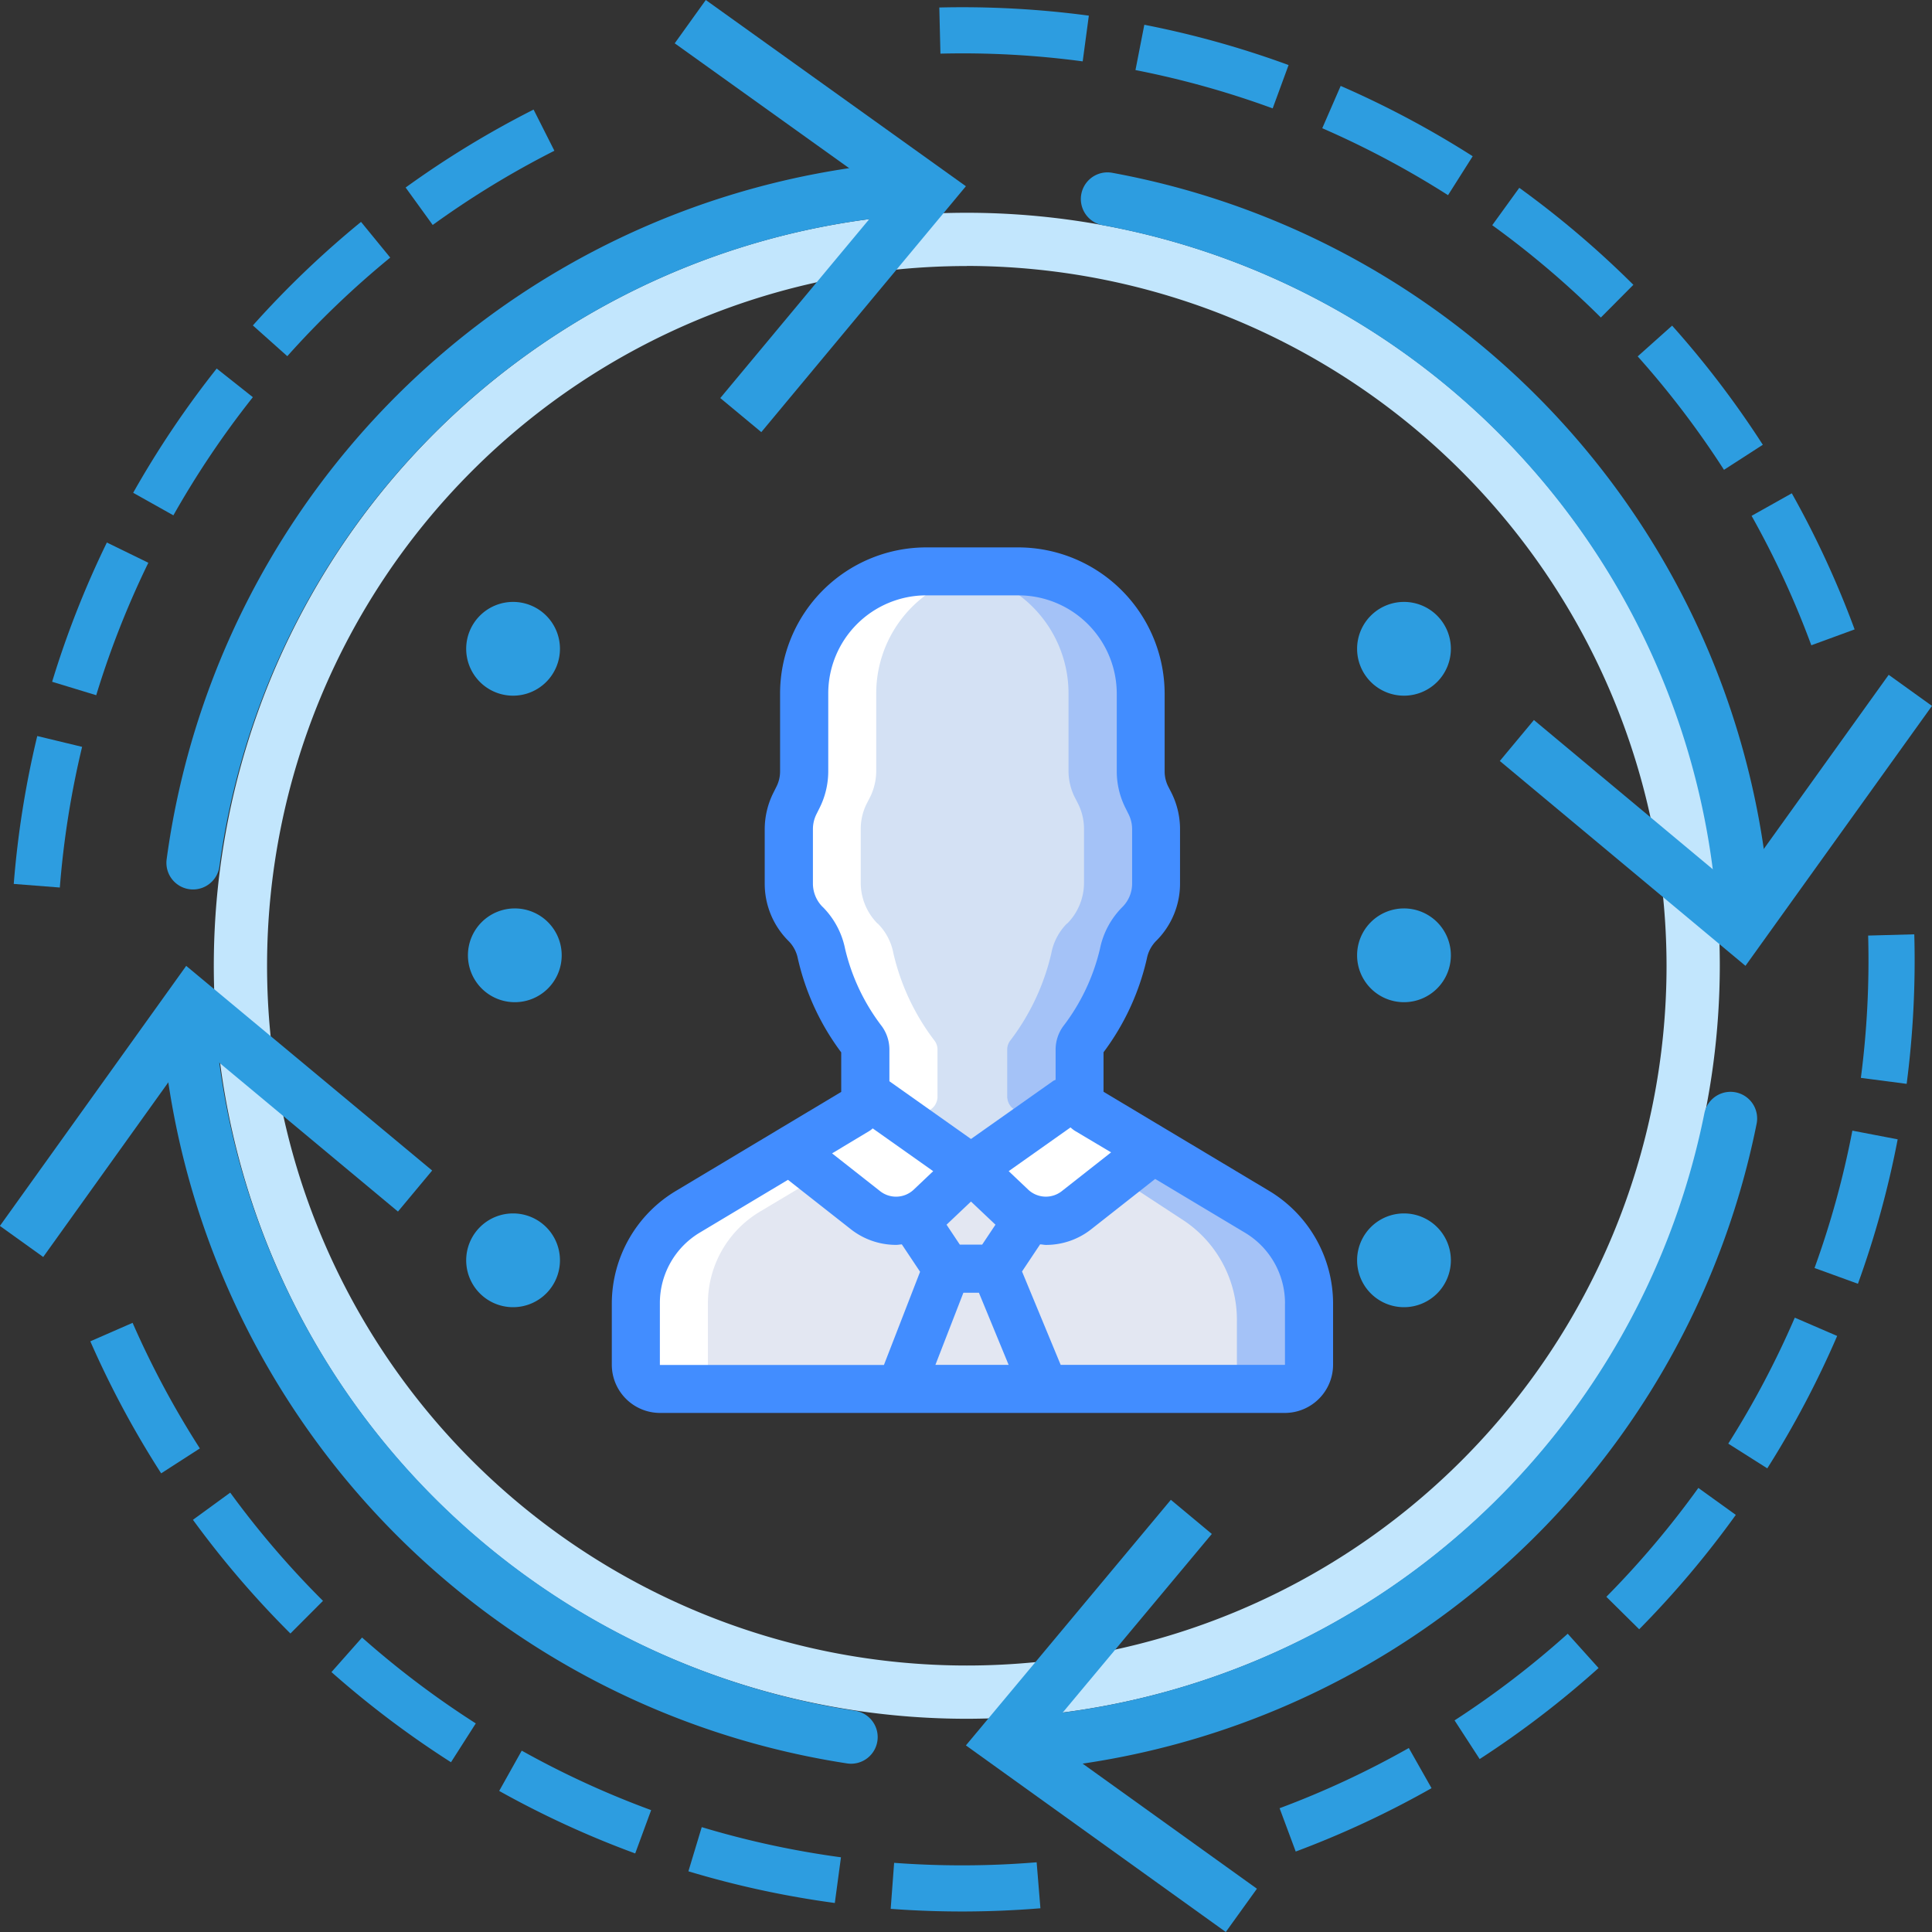 <svg xmlns="http://www.w3.org/2000/svg" width="60" height="60" viewBox="0 0 60 60">
  <rect x="0" y="0" width="60" height="60" fill="#333333" stroke="none"/>
  <g id="Group_595" data-name="Group 595" transform="translate(-568 -1377)">
    <g id="leadership" transform="translate(586.971 1368.999)">
      <g id="Group_469" data-name="Group 469" transform="translate(0.775 25.747)">
        <path id="Path_5240" data-name="Path 5240" d="M29.469,235.09V237H8.562V235.09a3.315,3.315,0,0,1,1.613-2.845l3.211-1.919,1.03-.62,1.038-.62a.47.47,0,0,0,.231-.336.252.252,0,0,0,.007-.075V227.2a.46.46,0,0,0-.1-.276,7.11,7.11,0,0,1-1.269-2.7,1.77,1.77,0,0,0-.485-.926h-.007a1.8,1.8,0,0,1-.523-1.262v-1.68a1.753,1.753,0,0,1,.194-.8l.1-.194a1.846,1.846,0,0,0,.187-.8v-2.419a3.8,3.8,0,0,1,3.8-3.793h2.852a3.8,3.8,0,0,1,3.8,3.793v2.419a1.846,1.846,0,0,0,.187.8l.1.194a1.753,1.753,0,0,1,.194.8v1.68a1.8,1.8,0,0,1-.523,1.262H24.19a1.771,1.771,0,0,0-.485.926,7.107,7.107,0,0,1-1.269,2.7.46.46,0,0,0-.1.276v1.471a.208.208,0,0,0,.007.067.462.462,0,0,0,.231.343l2.009,1.2,3.27,1.956A3.315,3.315,0,0,1,29.469,235.09Z" transform="translate(-8.562 -212.361)" fill="#a4c2f7"/>
        <path id="Path_5241" data-name="Path 5241" d="M27.229,235.09V237H8.562V235.09a3.315,3.315,0,0,1,1.613-2.845l3.211-1.919,1.03-.62,1.038-.62a.47.47,0,0,0,.231-.336.252.252,0,0,0,.007-.075V227.2a.46.46,0,0,0-.1-.276,7.11,7.11,0,0,1-1.269-2.7,1.77,1.77,0,0,0-.485-.926h-.007a1.8,1.8,0,0,1-.523-1.262v-1.68a1.753,1.753,0,0,1,.194-.8l.1-.194a1.846,1.846,0,0,0,.187-.8v-2.419a3.8,3.8,0,0,1,3.8-3.793H18.2a3.8,3.8,0,0,1,3.8,3.793v2.419a1.846,1.846,0,0,0,.187.8l.1.194a1.753,1.753,0,0,1,.194.8v1.68a1.8,1.8,0,0,1-.523,1.262H21.95a1.771,1.771,0,0,0-.485.926,7.107,7.107,0,0,1-1.269,2.7.46.46,0,0,0-.1.276v1.471a.207.207,0,0,0,.007.067.462.462,0,0,0,.231.343l2.009,1.2,3.27,1.956A3.315,3.315,0,0,1,27.229,235.09Z" transform="translate(-8.562 -212.361)" fill="#d4e1f4"/>
        <path id="Path_5242" data-name="Path 5242" d="M29.465,410.078v2.092H8.558v-2.092a3.709,3.709,0,0,1,1.613-3.113l3.211-2.1,1.03-.678,1.038-.678,2.412,1.365,1.105.621,2.389-1.316,1.217-.67,2.009,1.316,3.27,2.141A3.71,3.71,0,0,1,29.465,410.078Z" transform="translate(-8.558 -386.782)" fill="#a4c2f7"/>
        <path id="Path_5243" data-name="Path 5243" d="M27.225,417.065v2.092H8.558v-2.092a3.709,3.709,0,0,1,1.613-3.113l3.211-2.1,1.03-.678,2.315,1.307,1.135-.621,1.105.621,2.389-1.316.986.646,3.27,2.141A3.71,3.71,0,0,1,27.225,417.065Z" transform="translate(-8.558 -393.769)" fill="#e3e7f2"/>
        <g id="Group_467" data-name="Group 467" transform="translate(4.824 16.382)">
          <path id="Path_5244" data-name="Path 5244" d="M133.131,401.13l-.09.142-2.24,1.762a1.537,1.537,0,0,1-1.478.231,1.334,1.334,0,0,1-.53-.314l-1.277-1.21,2.987-2.113.388-.045a.462.462,0,0,0,.231.343Z" transform="translate(-121.931 -399.584)" fill="#fff"/>
          <path id="Path_5245" data-name="Path 5245" d="M69.272,401.819,68,403.029a1.333,1.333,0,0,1-.53.314,1.537,1.537,0,0,1-1.478-.231l-2.24-1.762-.06-.1L65.755,400a.47.47,0,0,0,.231-.336l.3.037Z" transform="translate(-63.687 -399.662)" fill="#fff"/>
        </g>
        <g id="Group_468" data-name="Group 468" transform="translate(8.251 18.54)">
          <path id="Path_5246" data-name="Path 5246" d="M110.48,425.768l-1.06,1.59h-1.493l-1.06-1.59a1.334,1.334,0,0,0,.53-.314l1.277-1.21,1.277,1.21A1.334,1.334,0,0,0,110.48,425.768Z" transform="translate(-106.515 -424.245)" fill="#e3e7f2"/>
          <path id="Path_5247" data-name="Path 5247" d="M107.171,463.357v.205h-4.316v-.205l1.411-3.528h1.493Z" transform="translate(-102.855 -456.715)" fill="#e3e7f2"/>
        </g>
      </g>
      <path id="Path_5249" data-name="Path 5249" d="M10.8,239V237.09a3.315,3.315,0,0,1,1.613-2.845l3.211-1.919,1.03-.62,1.038-.62a.47.47,0,0,0,.231-.336.253.253,0,0,0,.007-.075V229.2a.46.46,0,0,0-.1-.276,7.11,7.11,0,0,1-1.269-2.7,1.77,1.77,0,0,0-.485-.926h-.007a1.8,1.8,0,0,1-.523-1.262v-1.68a1.753,1.753,0,0,1,.194-.8l.1-.194a1.846,1.846,0,0,0,.187-.8v-2.419a3.8,3.8,0,0,1,3.8-3.793h-2.24a3.8,3.8,0,0,0-3.8,3.793v2.419a1.846,1.846,0,0,1-.187.8l-.1.194a1.753,1.753,0,0,0-.194.8v1.68a1.8,1.8,0,0,0,.523,1.262h.007a1.771,1.771,0,0,1,.485.926,7.107,7.107,0,0,0,1.269,2.7.46.46,0,0,1,.1.276v1.471a.255.255,0,0,1-.007.075.47.47,0,0,1-.231.336l-1.038.62-1.03.62-3.211,1.919a3.315,3.315,0,0,0-1.613,2.845v2.658H10.8Z" transform="translate(-7.786 -188.614)" fill="#fff"/>
      <g id="Group_471" data-name="Group 471" transform="translate(0.029 25.001)">
        <g id="Group_470" data-name="Group 470" transform="translate(0)">
          <path id="Path_5253" data-name="Path 5253" d="M1.522,232.708H20.936a1.5,1.5,0,0,0,1.493-1.493V229.3a4.087,4.087,0,0,0-1.979-3.484L15.3,222.734v-1.227a7.7,7.7,0,0,0,1.346-2.911,1.067,1.067,0,0,1,.287-.546,2.506,2.506,0,0,0,.743-1.788v-1.685a2.531,2.531,0,0,0-.268-1.131l-.1-.195a1.039,1.039,0,0,1-.11-.463v-2.412a4.553,4.553,0,0,0-4.548-4.548H9.793a4.543,4.543,0,0,0-4.538,4.538v2.422a1.043,1.043,0,0,1-.109.462l-.1.2a2.536,2.536,0,0,0-.268,1.131v1.685a2.508,2.508,0,0,0,.743,1.789,1.061,1.061,0,0,1,.287.547,7.718,7.718,0,0,0,1.346,2.909v1.227l-5.149,3.084A4.085,4.085,0,0,0,.029,229.3v1.914A1.5,1.5,0,0,0,1.522,232.708Zm9.662-6.565.76.719-.413.619h-.694l-.412-.619Zm-.236,2.832h.482l.923,2.24H10.079Zm9.987.326v1.914H13.969l-1.2-2.9.561-.842c.06,0,.12.017.18.017a2.266,2.266,0,0,0,1.416-.493l1.978-1.556,2.774,1.661A2.552,2.552,0,0,1,20.936,229.3Zm-5.4-4.685L14,225.823a.8.8,0,0,1-1.029-.04l-.616-.584,1.92-1.358a1.163,1.163,0,0,0,.126.1Zm-8.96-7.624a1.026,1.026,0,0,1-.3-.731v-1.685a1.041,1.041,0,0,1,.109-.462l.1-.2a2.546,2.546,0,0,0,.267-1.131v-2.422a3.048,3.048,0,0,1,3.044-3.044h2.861a3.058,3.058,0,0,1,3.055,3.055v2.412a2.541,2.541,0,0,0,.268,1.132l.1.2a1.036,1.036,0,0,1,.109.462v1.685a1.027,1.027,0,0,1-.3.731,2.552,2.552,0,0,0-.7,1.305,6.33,6.33,0,0,1-1.14,2.4,1.232,1.232,0,0,0-.236.718v.946a.719.719,0,0,0-.069.03L11.184,224.2,8.65,222.407v-.991a1.231,1.231,0,0,0-.236-.718,6.337,6.337,0,0,1-1.139-2.4A2.554,2.554,0,0,0,6.578,216.993Zm1.466,6.951c.034-.02.061-.048.092-.071L10.01,225.2l-.615.583a.8.8,0,0,1-1.034.037L6.87,224.647ZM1.522,229.3a2.55,2.55,0,0,1,1.252-2.2L5.5,225.468l1.935,1.521a2.274,2.274,0,0,0,1.422.5c.06,0,.119-.012.179-.016l.567.851-1.123,2.895H1.522Z" transform="translate(-0.029 -205.828)" fill="#428dff"/>
        </g>
      </g>
    </g>
    <g id="Group_594" data-name="Group 594" transform="translate(496.559 -13.175)">
      <g id="Group_571" data-name="Group 571" transform="translate(78.08 1396.782)">
        <path id="Path_5340" data-name="Path 5340" d="M112.385,1454.419a23.385,23.385,0,1,1,23.385-23.385A23.412,23.412,0,0,1,112.385,1454.419Zm0-45.116a21.731,21.731,0,1,0,21.731,21.731A21.756,21.756,0,0,0,112.385,1409.3Z" transform="translate(-88.999 -1407.648)" fill="#c2e6fd"/>
      </g>
      <g id="Group_578" data-name="Group 578" transform="translate(76.609 1390.175)">
        <g id="Group_576" data-name="Group 576" transform="translate(0 5.021)">
          <path id="Path_5346" data-name="Path 5346" d="M85.935,1426.056a.827.827,0,0,1-.821-.935,25.105,25.105,0,0,1,22.968-21.664.827.827,0,1,1,.121,1.65,23.445,23.445,0,0,0-21.449,20.23A.827.827,0,0,1,85.935,1426.056Z" transform="translate(-85.107 -1403.454)" fill="#2d9de0"/>
        </g>
        <g id="Group_577" data-name="Group 577" transform="translate(15.787)">
          <path id="Path_5347" data-name="Path 5347" d="M129.545,1403.595l-1.274-1.058,5.219-6.268-6.634-4.749.965-1.345,8.078,5.784Z" transform="translate(-126.857 -1390.175)" fill="#2d9de0"/>
        </g>
      </g>
      <g id="Group_581" data-name="Group 581" transform="translate(71.441 1420.17)">
        <g id="Group_579" data-name="Group 579" transform="translate(5.023 0.967)">
          <path id="Path_5348" data-name="Path 5348" d="M106.135,1495.868a.793.793,0,0,1-.122-.009,25.174,25.174,0,0,1-21.284-22.916.827.827,0,1,1,1.65-.12,23.509,23.509,0,0,0,19.876,21.4.827.827,0,0,1-.12,1.645Z" transform="translate(-84.726 -1472.056)" fill="#2d9de0"/>
        </g>
        <g id="Group_580" data-name="Group 580" transform="translate(0 0)">
          <path id="Path_5349" data-name="Path 5349" d="M84.862,1475.856,83.8,1477.13l-6.267-5.221-4.75,6.632-1.345-.965,5.786-8.076Z" transform="translate(-71.441 -1469.499)" fill="#2d9de0"/>
        </g>
      </g>
      <g id="Group_584" data-name="Group 584" transform="translate(101.438 1424.082)">
        <g id="Group_582" data-name="Group 582" transform="translate(0.967 0)">
          <path id="Path_5350" data-name="Path 5350" d="M154.154,1500.908a.827.827,0,0,1-.059-1.652,23.416,23.416,0,0,0,21.2-18.743.827.827,0,1,1,1.623.322,25.075,25.075,0,0,1-22.706,20.072Z" transform="translate(-153.328 -1479.846)" fill="#2d9de0"/>
        </g>
        <g id="Group_583" data-name="Group 583" transform="translate(0 12.671)">
          <path id="Path_5351" data-name="Path 5351" d="M157.136,1513.355l1.272,1.06-5.227,6.261,6.628,4.757-.967,1.344-8.071-5.795Z" transform="translate(-150.771 -1513.355)" fill="#2d9de0"/>
        </g>
      </g>
      <g id="Group_587" data-name="Group 587" transform="translate(105.007 1395.528)">
        <g id="Group_585" data-name="Group 585">
          <path id="Path_5352" data-name="Path 5352" d="M180.787,1428.008a.827.827,0,0,1-.824-.767,23.358,23.358,0,0,0-19.075-21.267.827.827,0,0,1,.3-1.627,25.012,25.012,0,0,1,20.426,22.773.827.827,0,0,1-.765.886Z" transform="translate(-160.21 -1404.333)" fill="#2d9de0"/>
        </g>
        <g id="Group_586" data-name="Group 586" transform="translate(13.012 15.603)">
          <path id="Path_5353" data-name="Path 5353" d="M194.622,1448.273l1.059-1.272,6.263,5.225,4.755-6.629,1.344.966-5.792,8.072Z" transform="translate(-194.622 -1445.596)" fill="#2d9de0"/>
        </g>
      </g>
      <path id="Path_5354" data-name="Path 5354" d="M185.811,1491.29a1.456,1.456,0,1,0-1.456,1.456A1.456,1.456,0,0,0,185.811,1491.29Z" transform="translate(-69.312 -61.975)" fill="#2d9de0"/>
      <path id="Path_5355" data-name="Path 5355" d="M185.811,1466.237a1.456,1.456,0,1,0-1.456,1.457A1.456,1.456,0,0,0,185.811,1466.237Z" transform="translate(-69.312 -46.395)" fill="#2d9de0"/>
      <path id="Path_5356" data-name="Path 5356" d="M112.784,1466.237a1.456,1.456,0,1,0-1.456,1.457A1.456,1.456,0,0,0,112.784,1466.237Z" transform="translate(-23.899 -46.395)" fill="#2d9de0"/>
      <path id="Path_5357" data-name="Path 5357" d="M185.811,1441.068a1.456,1.456,0,1,0-1.456,1.456A1.456,1.456,0,0,0,185.811,1441.068Z" transform="translate(-69.312 -30.744)" fill="#2d9de0"/>
      <path id="Path_5358" data-name="Path 5358" d="M112.641,1491.29a1.456,1.456,0,1,0-1.456,1.456A1.456,1.456,0,0,0,112.641,1491.29Z" transform="translate(-23.81 -61.975)" fill="#2d9de0"/>
      <path id="Path_5359" data-name="Path 5359" d="M112.641,1441.068a1.456,1.456,0,1,0-1.456,1.456A1.456,1.456,0,0,0,112.641,1441.068Z" transform="translate(-23.81 -30.744)" fill="#2d9de0"/>
      <g id="Group_588" data-name="Group 588" transform="translate(71.868 1390.403)">
        <path id="Path_5360" data-name="Path 5360" d="M104.453,1449.812a29.84,29.84,0,0,1-4.65.018l.107-1.429a28.347,28.347,0,0,0,4.426-.017Zm-6.385-.164a29.346,29.346,0,0,1-4.547-.984l.414-1.372a27.97,27.97,0,0,0,4.324.937Zm14.313-1.6-.5-1.343a28.045,28.045,0,0,0,4.013-1.87l.706,1.247A29.448,29.448,0,0,1,112.38,1448.051Zm-20.512.061a29.611,29.611,0,0,1-4.224-1.941l.7-1.251a28.176,28.176,0,0,0,4.019,1.847Zm26.225-2.932-.779-1.2a28.211,28.211,0,0,0,3.514-2.691l.958,1.065A29.548,29.548,0,0,1,118.093,1445.179Zm-31.946.1a29.84,29.84,0,0,1-3.712-2.8l.95-1.073a28.339,28.339,0,0,0,3.532,2.667Zm36.9-4.13-1.019-1.008a28.428,28.428,0,0,0,2.857-3.381l1.163.837A29.871,29.871,0,0,1,123.05,1441.146Zm-41.887.132a29.678,29.678,0,0,1-3.027-3.531l1.158-.844a28.242,28.242,0,0,0,2.881,3.361Zm45.865-5.13-1.211-.767a28.205,28.205,0,0,0,2.066-3.912l1.316.568A29.678,29.678,0,0,1,127.028,1436.148Zm-49.879.156a29.507,29.507,0,0,1-2.2-4.1l1.313-.574a28.067,28.067,0,0,0,2.089,3.9Zm52.694-5.888-1.347-.489a28.023,28.023,0,0,0,1.175-4.266l1.407.27A29.449,29.449,0,0,1,129.842,1430.417Zm1.513-6.208-1.421-.186a28.209,28.209,0,0,0,.226-4.419l1.433-.039A29.706,29.706,0,0,1,131.355,1424.209ZM74,1418.112,72.569,1418a29.481,29.481,0,0,1,.73-4.593l1.393.336A28.083,28.083,0,0,0,74,1418.112Zm54.394-7.523a28.009,28.009,0,0,0-1.855-4.02l1.249-.7a29.459,29.459,0,0,1,1.951,4.227Zm-53.262,1.551-1.371-.418a29.516,29.516,0,0,1,1.7-4.325l1.288.629A28.1,28.1,0,0,0,75.13,1412.141Zm50.55-7a28.111,28.111,0,0,0-2.68-3.523l1.069-.955a29.6,29.6,0,0,1,2.817,3.7Zm-48.156,1.413-1.248-.7a29.765,29.765,0,0,1,2.594-3.859l1.123.89A28.358,28.358,0,0,0,77.524,1406.558Zm44.332-6.143a28.455,28.455,0,0,0-3.373-2.867l.84-1.161a29.778,29.778,0,0,1,3.543,3.012Zm-40.794,1.2-1.069-.954a29.717,29.717,0,0,1,3.359-3.216l.907,1.109A28.358,28.358,0,0,0,81.062,1401.613Zm36.048-5a28.32,28.32,0,0,0-3.906-2.079l.572-1.314a29.708,29.708,0,0,1,4.1,2.184Zm-31.533.924-.84-1.161a29.546,29.546,0,0,1,3.974-2.421l.646,1.279A28.111,28.111,0,0,0,85.577,1397.538Zm26.087-3.619a28.034,28.034,0,0,0-4.261-1.19l.275-1.407a29.4,29.4,0,0,1,4.48,1.251Zm-5.9-1.46a28.033,28.033,0,0,0-4.418-.24l-.035-1.433a29.616,29.616,0,0,1,4.644.253Z" transform="translate(-72.569 -1390.777)" fill="#2d9de0"/>
      </g>
    </g>
  </g>
</svg>

